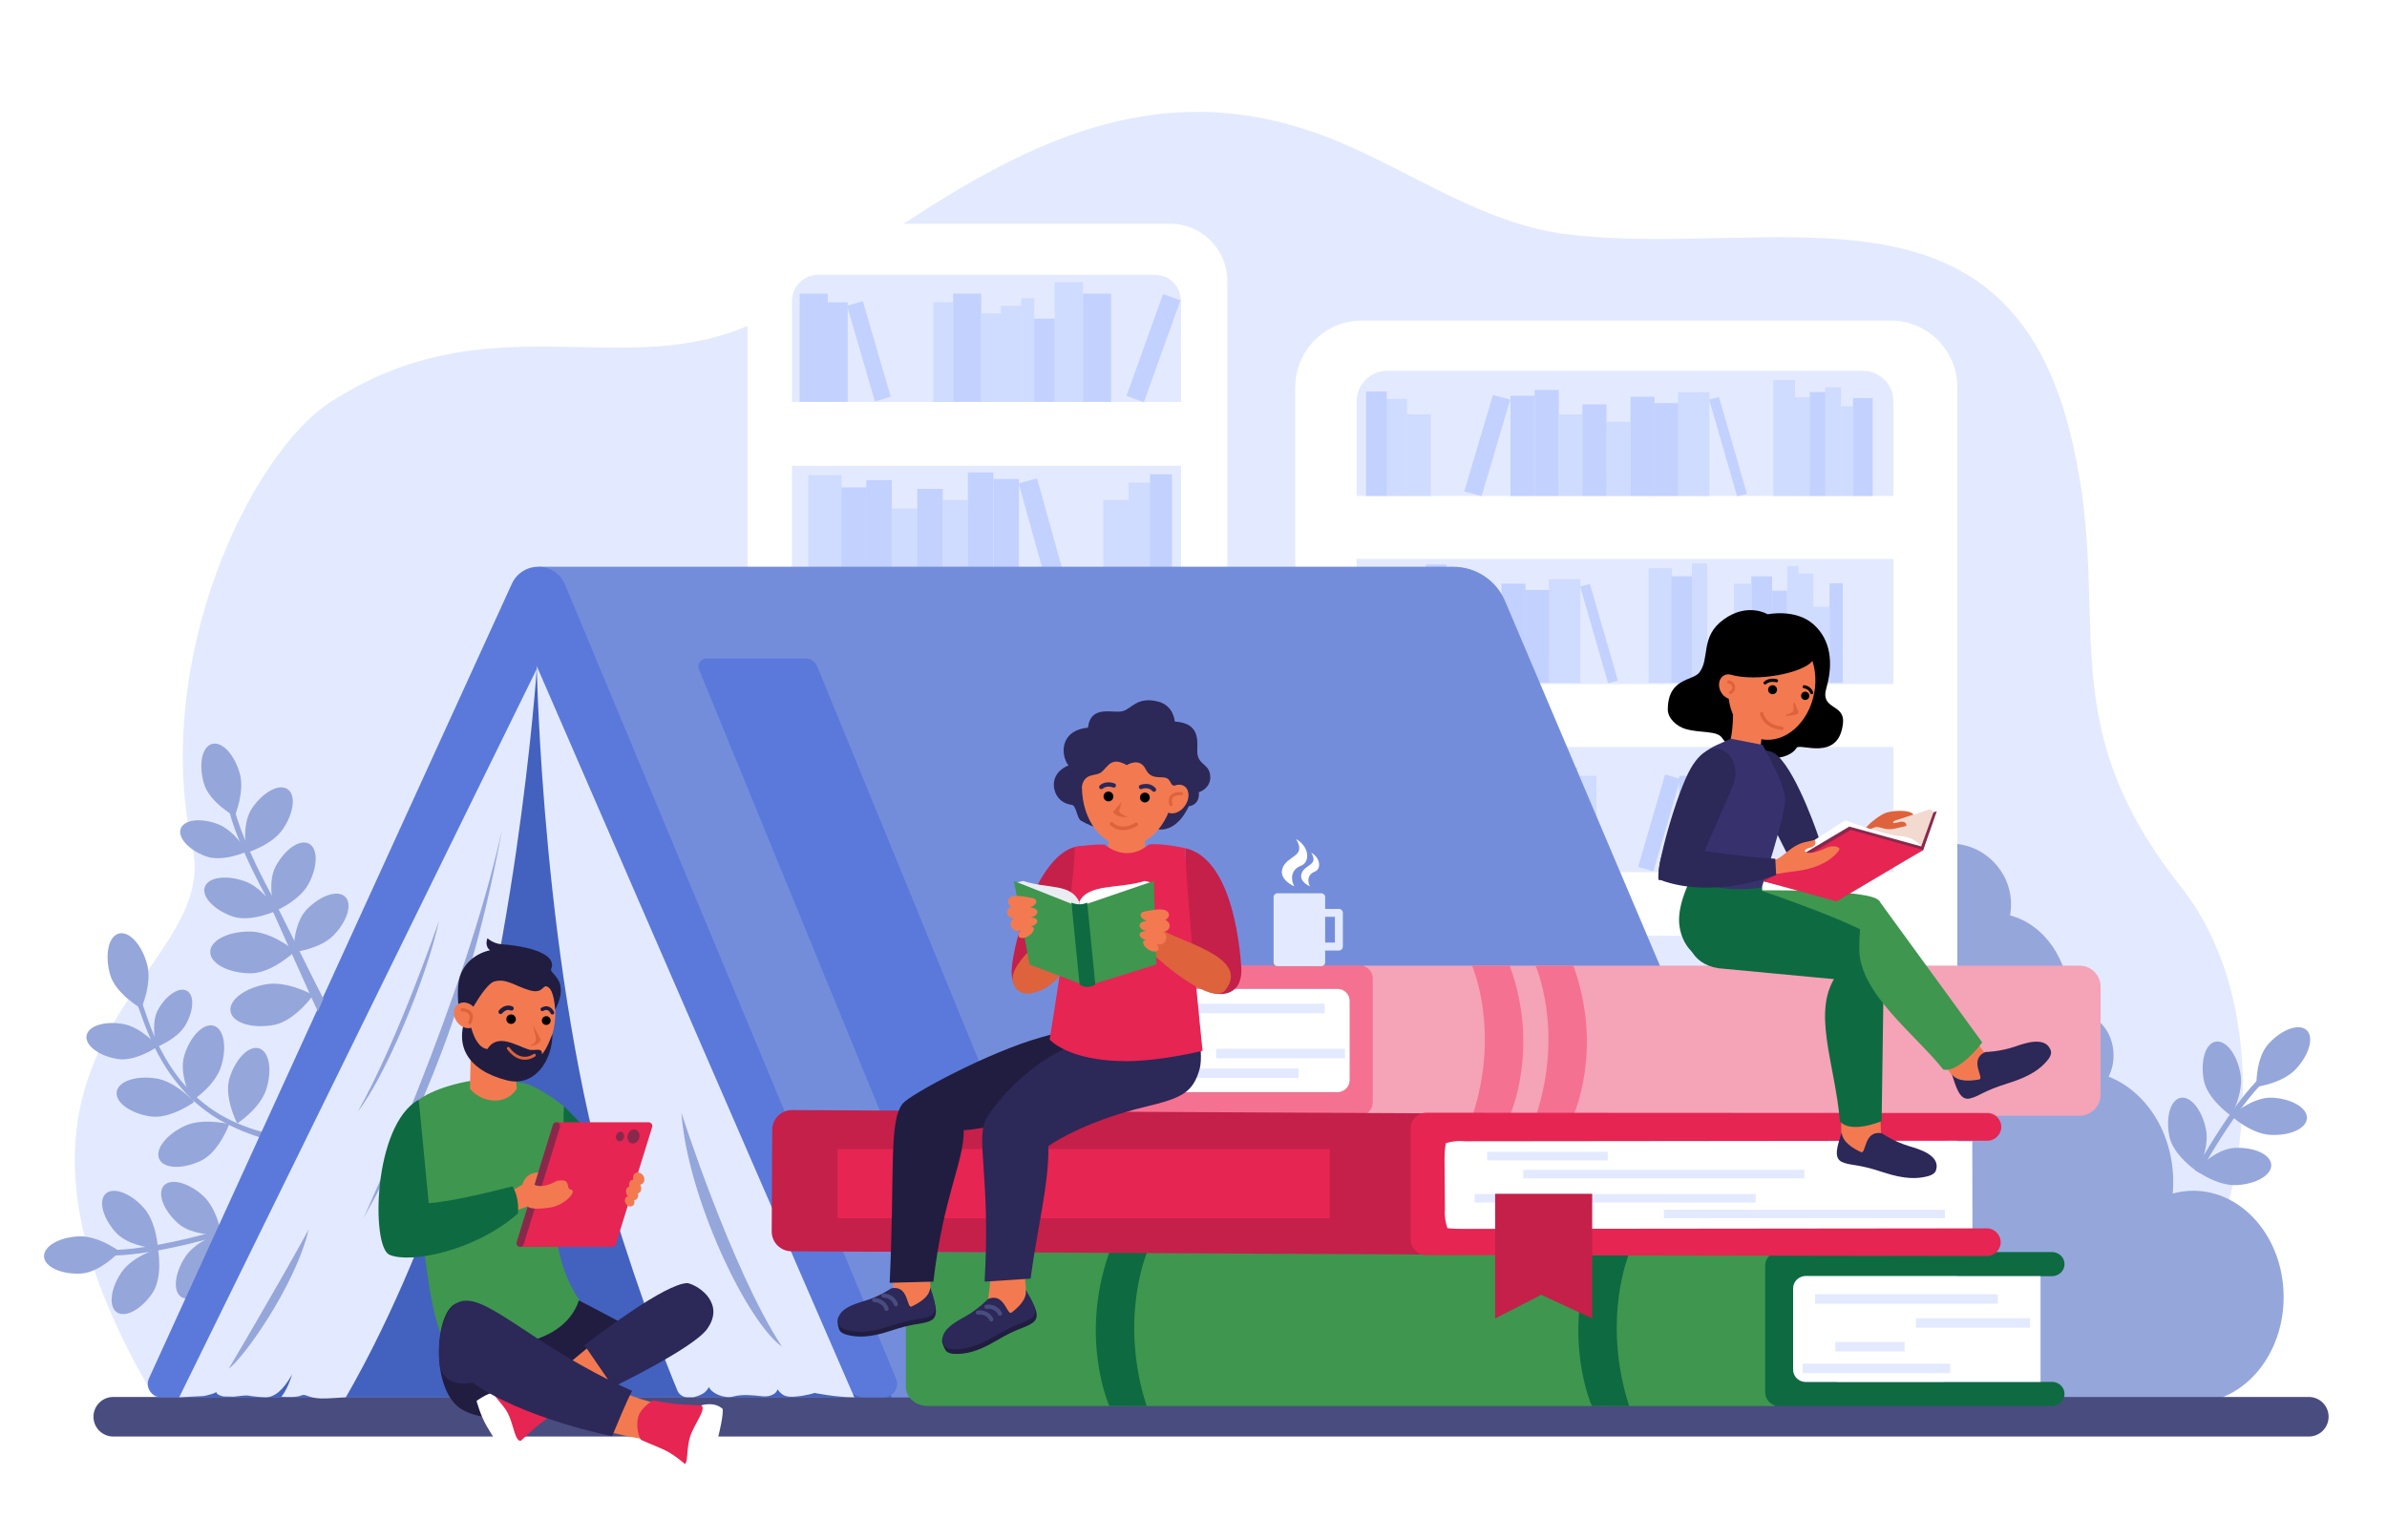 <?xml version="1.0" encoding="utf-8"?>
<!-- Generator: Adobe Illustrator 27.5.0, SVG Export Plug-In . SVG Version: 6.00 Build 0)  -->
<svg version="1.1" id="Слой_1" xmlns="http://www.w3.org/2000/svg" xmlns:xlink="http://www.w3.org/1999/xlink" x="0px" y="0px"
	 viewBox="0 0 3100 2000" style="enable-background:new 0 0 3100 2000;" xml:space="preserve">
<rect x="0.001" style="fill:#FFFFFF;" width="3100" height="2000"/>
<g>
	<path style="fill:#E3EAFF;" d="M203.844,1820.49c-280.118-467.59,84.102-548.246,46.16-719.623
		c-53.398-241.185,73.899-510.714,179.541-578.928c227.02-146.587,413.204,0,598.963-130.897
		c240.649-169.577,444.679-322.086,717.348-203.873c95.397,41.36,185.047,104.114,288.012,116.955
		c259.418,32.353,564.18-88.738,652.849,251.114c62.736,240.456-31.134,372.832,145.231,595.937
		c162.18,205.162,53.295,585.186-90.51,657.619C2741.446,1808.791,203.844,1820.49,203.844,1820.49z"/>
	<g>
		<path style="fill:#95A6DB;" d="M102.486,1605.764c25.586-1.1,52.927,19.604,52.927,19.604s-25.266,27.624-50.853,28.722
			c-25.586,1.1-46.792-8.828-47.365-22.174C56.622,1618.572,76.899,1606.862,102.486,1605.764z"/>
		<path style="fill:#95A6DB;" d="M157.796,1652.442c14.392-21.183,47.323-30.76,47.323-30.76s7.08,36.761-7.313,57.943
			c-14.393,21.184-35.017,32.271-46.065,24.765C140.694,1696.884,143.404,1673.626,157.796,1652.442z"/>
		<path style="fill:#95A6DB;" d="M279.305,1603.84c4.103-1.727,7.022-2.697,7.772-2.941c0.09-0.033,0.16-0.057,0.186-0.057
			l0.01-0.006c0,0,0.005,0.012,0.001,0.027l0.034,0.117c0.077,0.404,0.306,1.594,0.59,3.401c1.52,9.702,4.505,37.104-6.844,54.527
			c-13.994,21.447-34.411,32.924-45.589,25.625c-11.189-7.293-8.919-30.604,5.064-52.045c6.263-9.6,16.287-16.954,25.453-22.133
			C270.91,1607.551,275.594,1605.387,279.305,1603.84z"/>
		<path style="fill:#95A6DB;" d="M186.446,1568.42c17.171,19,18.673,53.263,18.673,53.263s-37.391-1.831-54.561-20.831
			c-17.17-19.002-23.057-41.664-13.146-50.621C147.322,1541.275,169.276,1549.419,186.446,1568.42z"/>
		<path style="fill:#95A6DB;" d="M263.481,1552.826c19.058,17.107,24.124,51.025,24.124,51.025s-37.378,2.077-56.436-15.029
			c-19.058-17.107-27.274-39.034-18.352-48.974C221.741,1529.908,244.423,1535.718,263.481,1552.826z"/>
		<g>
			<path style="fill:#95A6DB;" d="M144.349,1623.3c0.38,0.03,36.542,2.089,122.294-20.534c6.282-1.662,12.832-3.453,19.649-5.383
				l0.12,0.41l0.862,3.043l-0.01,0.006l0.011,0.021l0.034,0.117c0.077,0.404,0.306,1.594,0.59,3.401
				c-7.652,2.164-14.949,4.154-21.916,5.974c-85.25,22.32-120.546,20.215-122.126,20.108L144.349,1623.3z"/>
		</g>
	</g>
	<g>
		<path style="fill:#95A6DB;" d="M190.965,1252.045c6.98,25.481-7.565,57.733-7.565,57.733s-33.584-19.069-40.564-44.55
			c-6.979-25.482-1.864-49.09,11.426-52.73C167.553,1208.857,183.985,1226.563,190.965,1252.045z"/>
		<path style="fill:#95A6DB;" d="M159.91,1329.933c24.029,4.214,45.229,29.069,45.229,29.069s-29.158,20.528-53.186,16.315
			c-24.029-4.214-41.727-17.788-39.529-30.321C114.62,1332.463,135.881,1325.721,159.91,1329.933z"/>
		<path style="fill:#95A6DB;" d="M246.054,1424.99c3.361,3.127,5.512,5.461,6.059,6.064c0.07,0.069,0.121,0.125,0.133,0.15
			l0.009,0.007c0,0-0.008,0.011-0.025,0.013l-0.095,0.081c-0.349,0.243-1.369,0.963-2.949,1.996
			c-8.482,5.54-32.993,19.958-54.189,16.664c-26.103-4.075-45.548-18.419-43.419-32.026c2.12-13.615,25.007-21.354,51.101-17.285
			c11.682,1.822,22.848,8.137,31.603,14.563C239.007,1418.665,243.026,1422.154,246.054,1424.99z"/>
		<path style="fill:#95A6DB;" d="M289.06,1458.332c4.537,0.705,7.627,1.432,8.417,1.623c0.098,0.02,0.17,0.037,0.194,0.051
			l0.012,0.002c0,0-0.002,0.012-0.014,0.023l-0.034,0.121c-0.152,0.397-0.593,1.564-1.323,3.307
			c-3.915,9.344-16.123,35.026-35.52,44.186c-23.897,11.265-48.041,10.295-53.908-2.166c-5.88-12.461,8.729-31.705,32.614-42.97
			c10.695-5.042,23.48-6.076,34.333-5.665C279.679,1457.049,284.964,1457.684,289.06,1458.332z"/>
		<path style="fill:#95A6DB;" d="M241.042,1331.004c-10.766,18.76-37.885,28.93-37.885,28.93s-8.313-30.504,2.453-49.264
			c10.766-18.76,27.425-29.414,37.209-23.799C252.602,1292.485,251.808,1312.244,241.042,1331.004z"/>
		<path style="fill:#95A6DB;" d="M287.042,1385.439c-8.017,25.175-37.775,44.311-37.775,44.311s-17.79-34.277-9.772-59.453
			c8.017-25.174,25.161-42.191,38.291-38.01C290.915,1336.468,295.06,1360.266,287.042,1385.439z"/>
		<path style="fill:#95A6DB;" d="M345.81,1414.778c-8.017,25.175-37.776,44.31-37.776,44.31s-17.79-34.277-9.772-59.453
			c8.017-25.174,25.161-42.191,38.291-38.011C349.682,1365.807,353.827,1389.604,345.81,1414.778z"/>
		<path style="fill:#95A6DB;" d="M184.622,1303.016c1.175,2.879,2.069,5.619,3.023,8.386l2.811,8.223
			c1.895,5.453,3.87,10.86,5.979,16.212c4.198,10.708,8.962,21.185,14.443,31.268c10.84,20.209,24.49,38.957,41.03,54.747
			c16.552,15.788,35.852,28.483,56.995,37.294c10.534,4.519,21.375,8.302,32.418,11.092c5.52,1.387,11.073,2.625,16.667,3.393
			c2.792,0.405,5.587,0.711,8.368,0.941c1.384,0.082,2.779,0.209,4.144,0.221c0.686,0.016,1.371,0.033,2.036,0.021
			c0.33-0.005,0.681,0.003,0.99-0.014c0.304-0.011,0.677-0.019,0.868-0.038c2.674-0.269,5.062,1.678,5.332,4.354
			c0.271,2.674-1.679,5.063-4.353,5.332c-0.168,0.017-0.334,0.025-0.499,0.025h-0.181c-0.535-0.003-0.887-0.029-1.308-0.045
			c-0.416-0.016-0.789-0.053-1.184-0.079c-0.786-0.05-1.548-0.129-2.309-0.208c-1.532-0.146-3.021-0.348-4.523-0.543
			c-2.982-0.434-5.933-0.945-8.852-1.557c-2.922-0.603-5.812-1.283-8.697-1.976l-4.293-1.149c-1.434-0.37-2.853-0.787-4.263-1.226
			c-11.315-3.428-22.325-7.625-33.036-12.432c-10.7-4.771-21.226-10.316-31.019-16.879c-9.82-6.535-19.023-13.984-27.493-22.17
			c-8.488-8.176-16.128-17.176-23.16-26.588c-3.543-4.691-6.797-9.586-9.988-14.514c-3.089-4.992-6.123-10.019-8.877-15.199
			c-1.43-2.562-2.722-5.193-4.076-7.794c-1.275-2.638-2.601-5.253-3.805-7.925c-2.49-5.303-4.815-10.68-7.005-16.104
			c-2.196-5.423-4.253-10.899-6.217-16.386l-2.922-8.209c-0.979-2.701-1.942-5.463-3.005-7.94l-0.013-0.029
			c-0.705-1.644,0.055-3.548,1.699-4.253c1.644-0.705,3.548,0.055,4.254,1.698C184.605,1302.976,184.617,1303.004,184.622,1303.016z
			"/>
	</g>
	<path style="fill:#95A6DB;" d="M2531.672,1095.57c-4.984,0.051-9.844,0.557-14.564,1.492l7.549,718.131
		c0,0,287.253,7.002,325.617,6.598c64.574-0.678,116.283-62.857,115.484-138.876c-0.799-76.007-53.803-137.085-118.379-136.406
		c-8.818,0.093-17.391,1.335-25.621,3.604c0.474-5.468,0.703-11.021,0.645-16.648c-0.663-63.068-35.746-116.28-83.951-135.13
		c4.178-8.286,6.536-18.006,6.428-28.364c-0.316-30.1-21.301-54.275-46.869-54.007c-3.934,0.042-7.738,0.669-11.371,1.792
		c0.65-5.623,0.966-11.366,0.904-17.216c-0.575-54.749-33.461-100.249-77.045-111.603c0.869-4.839,1.314-9.83,1.262-14.937
		C2611.299,1130.23,2575.443,1095.109,2531.672,1095.57z"/>
	<path style="fill:#494C7F;" d="M2998.473,1865.721H147.083c-14.188,0-25.69-11.502-25.69-25.691l0,0
		c0-14.188,11.502-25.689,25.69-25.689h2851.389c14.188,0,25.689,11.502,25.689,25.689l0,0
		C3024.162,1854.219,3012.66,1865.721,2998.473,1865.721z"/>
	<g>
		<path style="fill:#FFFFFF;" d="M1593.902,1628.271H970.785V364.811c0-41.006,33.243-74.25,74.249-74.25h474.619
			c41.007,0,74.249,33.243,74.249,74.25V1628.271z"/>
		<path style="fill:#E3EAFF;" d="M1533.809,521.931h-505.301v-130.89c0-18.878,15.303-34.181,34.18-34.181h436.941
			c18.877,0,34.18,15.303,34.18,34.181V521.931z"/>
		<rect x="1028.508" y="604.863" style="fill:#E3EAFF;" width="505.301" height="165.07"/>
		<rect x="1028.508" y="852.865" style="fill:#E3EAFF;" width="505.301" height="165.071"/>
		<rect x="1028.508" y="1100.867" style="fill:#E3EAFF;" width="505.301" height="165.07"/>
		<g>
			<rect x="1038.51" y="381.377" style="fill:#C2D1FF;" width="36.528" height="140.562"/>
			<rect x="1074.432" y="392.603" style="fill:#C2D1FF;" width="26.425" height="129.336"/>
			
				<rect x="1237.767" y="381.377" transform="matrix(-1 -1.224647e-16 1.224647e-16 -1 2512.061 903.316)" style="fill:#C2D1FF;" width="36.528" height="140.562"/>
			
				<rect x="1406.37" y="381.377" transform="matrix(-1 -1.224647e-16 1.224647e-16 -1 2849.269 903.316)" style="fill:#C2D1FF;" width="36.528" height="140.562"/>
			
				<rect x="1486.027" y="381.459" transform="matrix(-0.941 -0.338 0.338 -0.941 2754.948 1383.586)" style="fill:#C2D1FF;" width="24.011" height="140.562"/>
			
				<rect x="1343.003" y="413.898" transform="matrix(-1 -1.224647e-16 1.224647e-16 -1 2712.839 935.837)" style="fill:#C2D1FF;" width="26.833" height="108.041"/>
			
				<rect x="1326.229" y="387.466" transform="matrix(-1 -1.224647e-16 1.224647e-16 -1 2669.376 909.405)" style="fill:#CFDBFF;" width="16.917" height="134.473"/>
			
				<rect x="1211.947" y="392.603" transform="matrix(-1 -1.224647e-16 1.224647e-16 -1 2450.32 914.541)" style="fill:#CFDBFF;" width="26.425" height="129.336"/>
			
				<rect x="1274.25" y="407.06" transform="matrix(-1 -1.224647e-16 1.224647e-16 -1 2574.926 928.999)" style="fill:#CFDBFF;" width="26.425" height="114.879"/>
			
				<rect x="1299.993" y="397.218" transform="matrix(-1 -1.224647e-16 1.224647e-16 -1 2626.412 919.157)" style="fill:#CFDBFF;" width="26.425" height="124.721"/>
			
				<rect x="1369.795" y="366.422" transform="matrix(-1 -1.224647e-16 1.224647e-16 -1 2776.329 888.361)" style="fill:#CFDBFF;" width="36.738" height="155.517"/>
			
				<rect x="1117.673" y="392.193" transform="matrix(0.96 -0.28 0.28 0.96 -82.724 333.598)" style="fill:#C2D1FF;" width="21.374" height="129.337"/>
		</g>
		<g>
			<rect x="1049.736" y="617.093" style="fill:#CFDBFF;" width="43.184" height="152.103"/>
			<rect x="1092.646" y="632.942" style="fill:#C2D1FF;" width="33.141" height="136.253"/>
			<rect x="1125.12" y="623.664" style="fill:#C2D1FF;" width="33.141" height="145.531"/>
			<rect x="1157.979" y="660.39" style="fill:#CFDBFF;" width="33.142" height="108.806"/>
			<rect x="1191.225" y="634.875" style="fill:#C2D1FF;" width="33.141" height="134.32"/>
			<rect x="1256.944" y="613.613" style="fill:#C2D1FF;" width="33.141" height="155.583"/>
			<rect x="1290.19" y="622.119" style="fill:#C2D1FF;" width="33.141" height="147.077"/>
			
				<rect x="1342.847" y="621.699" transform="matrix(0.963 -0.268 0.268 0.963 -136.839 389.085)" style="fill:#C2D1FF;" width="24.788" height="147.077"/>
			<rect x="1224.085" y="649.565" style="fill:#CFDBFF;" width="33.141" height="119.63"/>
			<rect x="1432.84" y="649.565" style="fill:#CFDBFF;" width="33.141" height="119.63"/>
			<rect x="1465.7" y="626.757" style="fill:#CFDBFF;" width="28.501" height="142.439"/>
			<rect x="1493.534" y="615.933" style="fill:#C2D1FF;" width="28.501" height="153.263"/>
		</g>
		<rect x="1055.375" y="889.824" style="fill:#C2D1FF;" width="27.865" height="127.713"/>
		<rect x="1121.591" y="864.879" style="fill:#C2D1FF;" width="27.864" height="152.658"/>
		<rect x="1148.461" y="875.435" style="fill:#C2D1FF;" width="20.802" height="142.102"/>
		<rect x="1169.093" y="896.547" style="fill:#C2D1FF;" width="20.802" height="120.99"/>
		<rect x="1188.766" y="884.552" style="fill:#C2D1FF;" width="20.801" height="132.985"/>
		<rect x="1082.726" y="878.314" style="fill:#CFDBFF;" width="19.842" height="139.223"/>
		<rect x="1028.868" y="1137.619" style="fill:#C2D1FF;" width="27.865" height="127.711"/>
		<rect x="1056.218" y="1126.109" style="fill:#CFDBFF;" width="19.842" height="139.221"/>
		<rect x="1101.918" y="899.906" style="fill:#CFDBFF;" width="19.842" height="117.631"/>
		<rect x="1209.398" y="899.906" style="fill:#CFDBFF;" width="19.842" height="117.631"/>
		<rect x="1369.766" y="869.411" style="fill:#C2D1FF;" width="20.802" height="148.126"/>
		<rect x="1415.604" y="861.184" style="fill:#C2D1FF;" width="35.815" height="156.353"/>
		<rect x="1390.398" y="886.514" style="fill:#CFDBFF;" width="25.761" height="131.023"/>
		
			<rect x="1247.078" y="900.664" transform="matrix(0.95 -0.313 0.313 0.95 -237.089 440.123)" style="fill:#CFDBFF;" width="14.008" height="117.631"/>
		
			<rect x="1341.964" y="926.457" transform="matrix(-0.95 -0.313 0.313 -0.95 2326.463 2317.068)" style="fill:#C2D1FF;" width="14.008" height="91.175"/>
		
			<rect x="1296.803" y="1124.371" transform="matrix(-1 -1.224647e-16 1.224647e-16 -1 2630.134 2389.305)" style="fill:#C2D1FF;" width="36.528" height="140.563"/>
		
			<rect x="1270.983" y="1135.598" transform="matrix(-1 -1.224647e-16 1.224647e-16 -1 2568.392 2400.531)" style="fill:#CFDBFF;" width="26.425" height="129.336"/>
		
			<rect x="1333.286" y="1150.055" transform="matrix(-1 -1.224647e-16 1.224647e-16 -1 2692.998 2414.988)" style="fill:#CFDBFF;" width="26.425" height="114.879"/>
		
			<rect x="1359.029" y="1140.213" transform="matrix(-1 -1.224647e-16 1.224647e-16 -1 2744.484 2405.146)" style="fill:#CFDBFF;" width="26.425" height="124.721"/>
	</g>
	<g>
		<path style="fill:#FFFFFF;" d="M2541.98,1733.809h-859.805V502.857c0-47.804,38.754-86.558,86.559-86.558h686.689
			c47.804,0,86.557,38.753,86.557,86.558V1733.809z"/>
		<path style="fill:#E3EAFF;" d="M2459.061,644.175h-697.236V521.443c0-22.006,17.84-39.846,39.846-39.846h617.545
			c22.006,0,39.846,17.839,39.846,39.846V644.175z"/>
		<rect x="1761.824" y="725.854" style="fill:#E3EAFF;" width="697.236" height="162.578"/>
		<rect x="1761.824" y="970.112" style="fill:#E3EAFF;" width="697.236" height="162.578"/>
		<rect x="1761.824" y="1215.402" style="fill:#E3EAFF;" width="688.365" height="160.509"/>
		<g>
			
				<rect x="2205.51" y="996.736" transform="matrix(-1 -1.224647e-16 1.224647e-16 -1 4446.314 2129.281)" style="fill:#C2D1FF;" width="35.294" height="135.809"/>
			
				<rect x="2180.564" y="1007.582" transform="matrix(-1 -1.224647e-16 1.224647e-16 -1 4386.66 2140.127)" style="fill:#C2D1FF;" width="25.531" height="124.963"/>
			<rect x="2012.992" y="996.736" style="fill:#C2D1FF;" width="35.293" height="135.809"/>
			<rect x="1850.09" y="996.736" style="fill:#C2D1FF;" width="35.293" height="135.809"/>
			
				<rect x="1785.22" y="996.815" transform="matrix(0.941 -0.338 0.338 0.941 -254.238 670.573)" style="fill:#C2D1FF;" width="23.199" height="135.809"/>
			<rect x="1920.682" y="1028.158" style="fill:#C2D1FF;" width="25.926" height="104.387"/>
			<rect x="1946.468" y="1002.619" style="fill:#CFDBFF;" width="16.345" height="129.926"/>
			<rect x="2047.699" y="1007.582" style="fill:#CFDBFF;" width="25.531" height="124.963"/>
			<rect x="1987.503" y="1021.551" style="fill:#CFDBFF;" width="25.532" height="110.994"/>
			<rect x="1962.631" y="1012.041" style="fill:#CFDBFF;" width="25.531" height="120.504"/>
			<rect x="1885.225" y="982.287" style="fill:#CFDBFF;" width="35.496" height="150.258"/>
			
				<rect x="2143.666" y="1007.187" transform="matrix(-0.96 -0.28 0.28 -0.96 3923.18 2698.729)" style="fill:#C2D1FF;" width="20.651" height="124.963"/>
		</g>
		
			<rect x="2179.192" y="509.493" transform="matrix(-1 -1.224647e-16 1.224647e-16 -1 4399.16 1153.593)" style="fill:#CFDBFF;" width="40.775" height="134.607"/>
		
			<rect x="2302.965" y="493.588" transform="matrix(-1 -1.224647e-16 1.224647e-16 -1 4634.199 1137.688)" style="fill:#CFDBFF;" width="28.27" height="150.512"/>
		
			<rect x="2330.541" y="516.034" transform="matrix(-1 -1.224647e-16 1.224647e-16 -1 4681.656 1160.134)" style="fill:#CFDBFF;" width="20.574" height="128.066"/>
		
			<rect x="2350.421" y="509.233" transform="matrix(-1 -1.224647e-16 1.224647e-16 -1 4721.417 1153.333)" style="fill:#C2D1FF;" width="20.575" height="134.867"/>
		
			<rect x="2406.516" y="516.931" transform="matrix(-1 -1.224647e-16 1.224647e-16 -1 4838.625 1161.031)" style="fill:#C2D1FF;" width="25.594" height="127.169"/>
		
			<rect x="2391.109" y="527.594" transform="matrix(-1 -1.224647e-16 1.224647e-16 -1 4798.185 1171.694)" style="fill:#CFDBFF;" width="15.966" height="116.506"/>
		
			<rect x="2370.27" y="502.949" transform="matrix(-1 -1.224647e-16 1.224647e-16 -1 4761.113 1147.049)" style="fill:#CFDBFF;" width="20.574" height="141.151"/>
		
			<rect x="2148.158" y="523.52" transform="matrix(-1 -1.224647e-16 1.224647e-16 -1 4327.608 1167.62)" style="fill:#C2D1FF;" width="31.292" height="120.58"/>
		
			<rect x="2117.496" y="515.309" transform="matrix(-1 -1.224647e-16 1.224647e-16 -1 4266.285 1159.409)" style="fill:#C2D1FF;" width="31.293" height="128.792"/>
		
			<rect x="2086.469" y="547.81" transform="matrix(-1 -1.224647e-16 1.224647e-16 -1 4204.23 1191.911)" style="fill:#CFDBFF;" width="31.293" height="96.29"/>
		
			<rect x="2055.078" y="525.23" transform="matrix(-1 -1.224647e-16 1.224647e-16 -1 4141.447 1169.33)" style="fill:#C2D1FF;" width="31.291" height="118.87"/>
		
			<rect x="1993.023" y="506.414" transform="matrix(-1 -1.224647e-16 1.224647e-16 -1 4017.34 1150.515)" style="fill:#C2D1FF;" width="31.293" height="137.686"/>
		
			<rect x="1961.632" y="513.941" transform="matrix(-1 -1.224647e-16 1.224647e-16 -1 3954.556 1158.041)" style="fill:#C2D1FF;" width="31.292" height="130.159"/>
		<polygon style="fill:#C2D1FF;" points="1901.599,638.401 1924.146,644.287 1961.404,518.898 1938.857,513.013 		"/>
		<polygon style="fill:#C2D1FF;" points="2268.764,641.389 2255.998,644.55 2219.686,518.898 2232.451,515.738 		"/>
		
			<rect x="2011.604" y="752.184" transform="matrix(-1 -1.224647e-16 1.224647e-16 -1 4063.982 1638.976)" style="fill:#CFDBFF;" width="40.775" height="134.608"/>
		
			<rect x="2140.946" y="738.009" transform="matrix(-1 -1.224647e-16 1.224647e-16 -1 4312.284 1624.801)" style="fill:#CFDBFF;" width="30.392" height="148.783"/>
		
			<rect x="2170.848" y="748.439" transform="matrix(-1 -1.224647e-16 1.224647e-16 -1 4368.61 1635.231)" style="fill:#C2D1FF;" width="26.915" height="138.353"/>
		
			<rect x="2274.461" y="748.439" transform="matrix(-1 -1.224647e-16 1.224647e-16 -1 4575.837 1635.231)" style="fill:#C2D1FF;" width="26.915" height="138.353"/>
		
			<rect x="2301.582" y="767.215" transform="matrix(-1 -1.224647e-16 1.224647e-16 -1 4622.429 1654.007)" style="fill:#C2D1FF;" width="19.265" height="119.577"/>
		
			<rect x="2375.988" y="757.479" transform="matrix(-1 -1.224647e-16 1.224647e-16 -1 4769.156 1644.271)" style="fill:#C2D1FF;" width="17.18" height="129.313"/>
		
			<rect x="2321.053" y="735.227" transform="matrix(-1 -1.224647e-16 1.224647e-16 -1 4656.502 1622.019)" style="fill:#CFDBFF;" width="14.396" height="151.565"/>
		
			<rect x="2334.961" y="744.962" transform="matrix(-1 -1.224647e-16 1.224647e-16 -1 4689.882 1631.754)" style="fill:#CFDBFF;" width="19.96" height="141.83"/>
		
			<rect x="2354.432" y="788.076" transform="matrix(-1 -1.224647e-16 1.224647e-16 -1 4730.91 1674.868)" style="fill:#CFDBFF;" width="22.047" height="98.716"/>
		
			<rect x="2197.273" y="731.75" transform="matrix(-1 -1.224647e-16 1.224647e-16 -1 4414.507 1618.542)" style="fill:#CFDBFF;" width="19.96" height="155.042"/>
		
			<rect x="2252.003" y="758.174" transform="matrix(-1 -1.224647e-16 1.224647e-16 -1 4526.954 1644.966)" style="fill:#CFDBFF;" width="22.948" height="128.618"/>
		
			<rect x="1980.568" y="766.211" transform="matrix(-1 -1.224647e-16 1.224647e-16 -1 3992.43 1653.003)" style="fill:#C2D1FF;" width="31.293" height="120.581"/>
		
			<rect x="1949.906" y="758" transform="matrix(-1 -1.224647e-16 1.224647e-16 -1 3931.106 1644.792)" style="fill:#C2D1FF;" width="31.293" height="128.792"/>
		<polygon style="fill:#C2D1FF;" points="2101.175,884.08 2088.408,887.242 2052.096,761.59 2064.861,758.429 		"/>
		<polygon style="fill:#CFDBFF;" points="1949.834,882.267 1931.129,887.081 1894.242,761.59 1912.947,756.775 		"/>
		
			<rect x="2024.051" y="538.23" transform="matrix(-1 -1.224647e-16 1.224647e-16 -1 4079.394 1182.33)" style="fill:#CFDBFF;" width="31.292" height="105.87"/>
		
			<rect x="2252.003" y="1255.155" transform="matrix(-1 -1.224647e-16 1.224647e-16 -1 4535.298 2630.89)" style="fill:#C2D1FF;" width="31.292" height="120.58"/>
		
			<rect x="2221.342" y="1246.944" transform="matrix(-1 -1.224647e-16 1.224647e-16 -1 4473.976 2622.68)" style="fill:#C2D1FF;" width="31.292" height="128.791"/>
		
			<rect x="2190.314" y="1279.445" transform="matrix(-1 -1.224647e-16 1.224647e-16 -1 4411.922 2655.181)" style="fill:#CFDBFF;" width="31.293" height="96.29"/>
		
			<rect x="2158.922" y="1256.865" transform="matrix(-1 -1.224647e-16 1.224647e-16 -1 4349.137 2632.601)" style="fill:#C2D1FF;" width="31.293" height="118.87"/>
		
			<rect x="2096.869" y="1238.049" transform="matrix(-1 -1.224647e-16 1.224647e-16 -1 4225.03 2613.784)" style="fill:#C2D1FF;" width="31.292" height="137.686"/>
		
			<rect x="2127.896" y="1269.866" transform="matrix(-1 -1.224647e-16 1.224647e-16 -1 4287.083 2645.602)" style="fill:#CFDBFF;" width="31.292" height="105.869"/>
		
			<rect x="1826.939" y="538.23" transform="matrix(-1 -1.224647e-16 1.224647e-16 -1 3685.17 1182.33)" style="fill:#CFDBFF;" width="31.291" height="105.87"/>
		
			<rect x="1800.291" y="518.045" transform="matrix(-1 -1.224647e-16 1.224647e-16 -1 3627.496 1162.145)" style="fill:#CFDBFF;" width="26.914" height="126.055"/>
		
			<rect x="1774.011" y="508.466" transform="matrix(-1 -1.224647e-16 1.224647e-16 -1 3574.934 1152.566)" style="fill:#C2D1FF;" width="26.912" height="135.634"/>
		<rect x="1762.447" y="772.083" style="fill:#CFDBFF;" width="20.166" height="114.74"/>
		<rect x="1781.918" y="751.916" style="fill:#C2D1FF;" width="22.253" height="134.906"/>
		<rect x="1802.78" y="759.565" style="fill:#C2D1FF;" width="26.425" height="127.257"/>
		<rect x="1852.152" y="733.141" style="fill:#C2D1FF;" width="26.426" height="153.682"/>
		<rect x="1877.883" y="746.354" style="fill:#C2D1FF;" width="18.775" height="140.469"/>
		<rect x="1829.205" y="775.559" style="fill:#CFDBFF;" width="22.947" height="111.263"/>
	</g>
	<g>
		<polygon style="fill:#4361BF;" points="232.757,1814.714 1193.247,1814.714 713.002,830.953 		"/>
		<path style="fill:#748DDB;" d="M2393.828,1814.714H1157.956L699.83,736.093h1187.611c29.261,0,55.689,17.488,67.128,44.421
			L2393.828,1814.714z"/>
		<path style="fill:#5A79DB;" d="M1096.67,1797.508L697.073,868.747l-438.586,929.658c-4.698,9.957-14.72,16.309-25.73,16.309
			h-23.438c-12.657,0-21.072-13.093-15.814-24.606L664.785,758.104c6.244-13.672,20.019-22.321,35.045-22.011
			c15.026,0.312,28.43,9.529,34.1,23.448l429.872,1031.098c4.774,11.453-3.639,24.075-16.046,24.075h-24.952
			C1111.438,1814.714,1101.162,1807.949,1096.67,1797.508z"/>
		<path style="fill:#E3EAFF;" d="M697.078,868.747c0,0-27.59,402.899-132.301,693.931
			c-53.496,148.676-115.662,252.036-115.662,252.036s-24.526,1.907-32.705,1.577c-16.961-0.682-19.503-6.748-25.435-3.787
			c-5.712,2.856-25.619,1.506-25.619,1.506s7.288-7.365,14.163-29.253c-11.959,21.386-23.153,29.957-34.593,29.957
			c-8.126,0-20.88-1.761-22.68-2.21c-1.977-0.492-11.948,0.627-18.665,1.465l-13.424-0.272c-4.384-0.983-9.145-2.751-9.145-5.775
			c-2.658,1.967-9.783,3.923-16.667,5.241l-31.592,1.552L697.078,868.747z"/>
		<path style="fill:#E3EAFF;" d="M1109.466,1814.715c-25.131,0-51.571-5.63-51.571-5.63s-8.945,3.274-23.729,4.645
			c-14.794,1.381-18.582-1.716-24.42-9.28c-1.035,5.157-8.601,10.265-20.297,8.944c-11.698-1.328-25.456-2.75-37.153,0.336
			c-11.688,3.097-28.543-4.123-31.566-12.389c-4.06,7.953-10.913,11.133-20.423,13.373h-7.512c-5.713,0-10.864-3.434-13.054-8.711
			c-11.293-27.213-47.081-116.352-85.098-241.234c-90.085-295.886-97.565-699.664-97.565-699.664L1109.466,1814.715z"/>
		<path style="fill:#5A79DB;" d="M1380.989,1645.447h-155.177L907.75,869.386c-2.77-6.758,2.201-14.167,9.505-14.167h128.877
			c6.647,0,12.635,4.018,15.156,10.169L1380.989,1645.447z"/>
		<path style="fill:#95A6DB;" d="M471.913,1582.223c0,0,131.839-285.088,180.046-504.818
			C612.179,1297.135,546.021,1451.039,471.913,1582.223z"/>
		<path style="fill:#95A6DB;" d="M570.062,1196.123c0,0-53.002,154.475-105.147,247.172
			C499.287,1400.037,554.319,1270.297,570.062,1196.123z"/>
		<path style="fill:#95A6DB;" d="M884.945,1445.188c0,0,65.325,204.119,130.582,303.838
			C969.464,1716.313,892.552,1554.078,884.945,1445.188z"/>
		<path style="fill:#95A6DB;" d="M297.237,1777.288c0,0,61.896-104.229,103.641-180.485
			C383.604,1670.25,314.511,1766.291,297.237,1777.288z"/>
	</g>
	<g>
		<polygon style="fill:#0E6A41;" points="732.387,1436.691 783.839,1489.262 727.206,1463.805 		"/>
		<path style="fill:#201D40;" d="M664.002,1685.697c20.98-3.392,54.457,5.835,73.176-4.231
			c36.369,18.358,82.254,43.151,82.254,43.151c-22.73,24.521-95.108,66.639-95.108,66.639
			c-38.39-18.17-76.383-37.472-118.509-42.881c4.052-21.037,11.751-41.457,21.855-60.348
			C639.817,1688.43,652.002,1687.637,664.002,1685.697z"/>
		<path style="fill:#3F964F;" d="M690.992,1410.433c18.341,8.921,25.123,14.308,41.395,26.259
			c-1.893,29.813,3.421,66.01-5.388,94.557c-14.383,46.607-3.427,117.142,25.24,156.607
			c-21.994,68.543-128.217,65.288-174.493,57.774c-23.097-50.503-22.616-112.578-39.983-202.679l6.051-114.764
			c26.822-18.715,68.023-24.43,68.023-24.43S668.328,1399.409,690.992,1410.433z"/>
		<path style="fill:#F37A50;" d="M854.204,1756.151c-33.751,26.538-72.956,51.548-111.292,70.883
			c-16.726-13.692-18.637-18.47-23.119-39.616c28.945-26.104,58.688-49.006,88.62-73.973
			C826.167,1729.137,854.204,1756.151,854.204,1756.151z"/>
		<path style="fill:#F37A50;" d="M864.516,1825.479c-3.628,15.718-8.207,30.732-13.017,46.13
			c-36.448-5.124-73.295-13.583-107.397-27.435c2.603-22.166,4.601-44.372,7.204-66.537
			C785.408,1800.816,824.125,1817.178,864.516,1825.479z"/>
		<path style="fill:#201D40;" d="M592.105,1693.045l161.124,91.762l-20.326,45.188c-21.74,10.925-96.248,21.558-132.475,0.89
			C558.719,1807.088,563.968,1704.887,592.105,1693.045z"/>
		<g>
			<g>
				<g>
					<g>
						<path style="fill:#FFFFFF;" d="M669.146,1867.875l-28.123-54.891c0,0,17.024,0.27,26.546,18.856
							C673.977,1844.346,672.733,1859.896,669.146,1867.875z"/>
					</g>
				</g>
			</g>
			<path style="fill:#E62552;" d="M719.903,1810.07c4.528,8.797,1.621,24.807,0.311,25.603
				c-5.329,3.237-15.112,10.737-19.333,13.749c-3.713,2.649-24.366,21.694-24.366,21.694l-10.787,2.073l-19.268-35.358
				l-5.392-29.036c0,0,13.605-1.16,22.029-3.336c11.325-2.93,23.608-9.17,34.759-13.108
				C699.598,1791.736,713.776,1798.17,719.903,1810.07z"/>
			<g>
				<g>
					<g>
						<path style="fill:#FFFFFF;" d="M659.664,1835.672c7.215,14.066,9.271,37.354,16.853,35.444c0,0-7.11,14.388-20.896,14.874
							c-5.898-5.094-14.917-19.073-23.35-33.393c-8.433-14.32-13.354-33.111-13.354-33.111s13.519-9.996,22.154-10.691
							C639.526,1811.777,653.607,1823.861,659.664,1835.672z"/>
					</g>
				</g>
			</g>
		</g>
		<g>
			<path style="fill:#2C2858;" d="M592.105,1693.047c34.104-21.588,93.465,53.275,228.885,113.391
				c-8.892,16.541-18.257,40.992-26.093,58.89c0,0-114.642-22.668-181.095-69.498c-37.671,7.117-42.349-20.044-42.612-21.806
				C566.821,1738.703,576.84,1702.709,592.105,1693.047z"/>
		</g>
		<path style="fill:#2C2858;" d="M917.956,1726.552c-18.525,25.045-121.694,74.792-121.694,74.792l-37.246-54.291
			c17.096-12.808,105.499-80.6,134.03-80.592C909.261,1670.158,941.981,1694.072,917.956,1726.552z"/>
		<g>
			<g>
				<g>
					<g>
						<path style="fill:#FFFFFF;" d="M913.919,1833.55l-20.877,64.747c0,0-13.068-13.488-5.999-35.412
							C891.799,1848.133,904.898,1836.975,913.919,1833.55z"/>
					</g>
				</g>
			</g>
			<path style="fill:#E62552;" d="M829.244,1839.045c3.329-10.393,18.083-20.611,19.726-20.211
				c6.681,1.632,20.162,3.412,25.803,4.356c4.962,0.83,35.925,2.084,35.925,2.084l10.03,6.797l-12.549,42.605l-18.441,26.853
				c0,0-11.517-9.706-19.785-14.579c-11.117-6.549-25.565-11.262-37.334-16.889C830.782,1869.184,824.742,1853.105,829.244,1839.045
				z"/>
			<g>
				<g>
					<g>
						<path style="fill:#FFFFFF;" d="M896.197,1866.063c5.344-16.598,21.905-36.367,14.502-40.789c0,0,16.767-5.678,27.899,4.697
							c0.628,8.572-3.242,26.51-7.833,44.258c-4.591,17.746-15.41,36.24-15.41,36.24s-18.341-2.748-25.618-8.939
							C893.267,1900.406,891.708,1879.999,896.197,1866.063z"/>
					</g>
				</g>
			</g>
		</g>
		<path style="fill:#FFFFFF;" d="M635.864,1316.121c3.056,0.112,6.077,0.658,8.977,1.625c0.795,0.265,1.226,1.123,0.961,1.918
			c-0.212,0.638-0.805,1.041-1.44,1.041c-0.16,0-0.322-0.026-0.48-0.079c-2.628-0.874-5.364-1.37-8.131-1.472
			c-0.838-0.031-1.492-0.736-1.461-1.574C634.323,1316.743,635.04,1316.078,635.864,1316.121z"/>
		<g>
			<path id="v-2_3_" style="fill:#F37A50;" d="M640.205,1354.18h0.03l25.213,0.092l5.71,59.555c0,0-8.734,16.311-29.433,15.541
				c-20.699-0.769-31.387-15.366-31.387-15.366l1.353-62.503L640.205,1354.18z"/>
			<g>
				<path style="fill:#F37A50;" d="M602.442,1315.123c-1.848,41.727,23.222,76.73,55.994,78.182
					c32.773,1.451,60.838-31.199,62.687-72.926c1.848-41.728-23.222-76.73-55.994-78.182
					C632.355,1240.745,604.29,1273.396,602.442,1315.123z"/>
				<path d="M703.809,1326.514c0.573,3.098,3.549,5.146,6.647,4.572c3.098-0.572,5.146-3.549,4.572-6.646
					c-0.573-3.099-3.549-5.147-6.647-4.572C705.284,1320.439,703.236,1323.415,703.809,1326.514z"/>
				<path d="M657.688,1324.788c0.62,3.354,3.842,5.569,7.196,4.95c3.354-0.621,5.57-3.842,4.949-7.195
					c-0.62-3.355-3.841-5.57-7.195-4.951C659.285,1318.213,657.068,1321.434,657.688,1324.788z"/>
				<path style="fill:#DE623C;" d="M692.163,1331.236c4.521,8.721,10.283,19.38,10.283,19.38s-3.743,8.512-15.304,7.706
					c5.053-1.629,10.151-4.529,8.684-11.209C694.356,1340.436,692.163,1331.236,692.163,1331.236z"/>
				<g>
					<path style="fill:#201D40;" d="M648.977,1316.767c-0.199-0.09-0.391-0.205-0.571-0.344c-1.243-0.963-1.47-2.752-0.507-3.994
						c2.629-3.392,9.695-8.875,17.621-5.334c1.437,0.668,2.08,2.326,1.438,3.76c-0.641,1.437-2.324,2.08-3.76,1.44
						c-5.87-2.623-10.75,3.559-10.799,3.621C651.576,1316.979,650.15,1317.299,648.977,1316.767z"/>
				</g>
				<g>
					<path style="fill:#201D40;" d="M703.341,1313.057c-0.372-0.168-0.704-0.434-0.957-0.791c-0.757-1.069-0.503-2.55,0.566-3.307
						c0.168-0.118,4.162-2.892,8.813-1.744c3.177,0.783,5.773,3.115,7.716,6.928c0.595,1.168,0.13,2.597-1.037,3.191
						c-1.167,0.594-2.596,0.13-3.191-1.037c-1.289-2.531-2.845-4.037-4.625-4.476c-2.528-0.624-4.912,0.996-4.936,1.012
						C704.977,1313.338,704.083,1313.392,703.341,1313.057z"/>
				</g>
				<path style="fill:#201D40;" d="M595.074,1279.999c3.446-39.456,41.433-45.848,41.433-45.848s-7.498-4.237-3.466-15.634
					c5.024,4.473,11.642,7.309,18.348,7.828c45.188,3.512,71.838,15.795,64.32,32.411c-2.676,5.913,25.539,13.698,5.39,52.504
					c-0.544-3.099-1.08-23.474-9-29.023c-7.948-5.568-5.339,9.559-24.558,3.856c-19.392-5.754-30.811-16.26-46.622-11.012
					c-12.79,5.031-40.015,55.076-37.671,57.471C595.968,1325.116,593.56,1297.34,595.074,1279.999z"/>
				<path style="fill:#201D40;" d="M717.47,1342.688c0,0-7.729,21.479-13.619,26.535c0.651-9.723-10.014-3.932-16.664-5.94
					c-16.066-4.854-41.128-22.283-54.127-0.773c-21.178-2.519-24.904-48.668-24.904-48.668
					c-21.11,43.818-0.059,76.596,50.202,89.299C694.316,1412.229,717.536,1377.414,717.47,1342.688z"/>
				<g>
					<path style="fill:#DE623C;" d="M666.297,1370.705c-2.673-2.07-5.243-4.707-7.698-7.902c-0.638-0.832-0.482-2.023,0.349-2.662
						c0.831-0.637,2.022-0.482,2.661,0.35c5.441,7.084,11.38,11.086,17.653,11.898c7.755,1.004,13.464-3.328,13.521-3.373
						c0.827-0.639,2.018-0.49,2.661,0.334c0.643,0.826,0.499,2.013-0.325,2.658c-0.278,0.218-6.931,5.333-16.273,4.154
						C674.463,1375.607,670.266,1373.781,666.297,1370.705z"/>
				</g>
				<g>
					<path style="fill:#F37A50;" d="M616.995,1310.066c5.819,7.912,5.287,18.188-1.188,22.949
						c-6.475,4.762-16.442,2.209-22.261-5.704c-5.819-7.913-5.287-18.188,1.188-22.949
						C601.208,1299.6,611.176,1302.154,616.995,1310.066z"/>
				</g>
			</g>
			<g>
				<path style="fill:#DE623C;" d="M610.338,1330.131c-0.266,0-0.537-0.052-0.799-0.16c-1.068-0.441-1.576-1.665-1.134-2.733
					c1.815-4.392,1.968-7.758,0.455-10.003c-2.47-3.663-8.757-3.655-8.825-3.659c-1.139,0.02-2.1-0.917-2.111-2.07
					c-0.012-1.154,0.91-2.1,2.063-2.113c0.345-0.006,8.583-0.044,12.33,5.483c2.36,3.482,2.346,8.18-0.044,13.961
					C611.938,1329.642,611.16,1330.131,610.338,1330.131z"/>
			</g>
		</g>
		<g id="c_3_">
			<g id="c_7_">
				<g id="c_9_">
					<path id="c_11_" style="fill:#E62552;" d="M793.724,1619.287c0.306,0.094,0.614,0.154,0.921,0.187h1.008
						c1.848-0.196,3.493-1.46,4.079-3.346l47.246-152.323c0.096-0.307,0.155-0.615,0.188-0.922c0.021-0.204,0.01-0.402,0.006-0.602
						c-0.003-0.12,0.012-0.242,0-0.361c-0.01-0.107-0.043-0.209-0.06-0.315c-0.287-1.73-1.497-3.244-3.287-3.803
						c-0.288-0.09-0.587-0.158-0.898-0.193c-0.348-0.037-0.69-0.034-1.025,0H722.965l-47.661,161.864h118.502L793.724,1619.287z"/>
					<path id="c_10_" style="fill:#8A284C;" d="M724.046,1457.799c-2.532-0.785-5.221,0.629-6.008,3.16l-46.949,151.943
						l-0.106,0.357c-0.779,2.521,0.627,5.191,3.14,5.986l0.005,0.01c2.531,0.787,5.221-0.628,6.008-3.158l47.07-152.293
						C727.993,1461.273,726.579,1458.586,724.046,1457.799z"/>
				</g>
				<path style="fill:#8A284C;" d="M815.306,1473.67c-1.568,4.887,0.464,9.909,4.54,11.219c4.076,1.307,8.651-1.594,10.221-6.482
					c1.569-4.887-0.464-9.91-4.54-11.219C821.451,1465.879,816.875,1468.781,815.306,1473.67z"/>
				<path style="fill:#8A284C;" d="M800.237,1474.43c-1.064,3.317,0.315,6.726,3.081,7.613c2.766,0.888,5.871-1.082,6.936-4.398
					c1.064-3.316-0.315-6.725-3.081-7.611C804.407,1469.145,801.302,1471.113,800.237,1474.43z"/>
			</g>
			<path id="c_6_" style="fill:#F37A50;" d="M813.903,1554.438c0.444-0.295,0.927-0.48,1.423-0.62
				c-0.051-0.074-0.107-0.143-0.157-0.22c-2.959-4.463-2.761-9.801,0.441-11.922c0.525-0.348,1.103-0.576,1.708-0.715
				c-0.832-3.305-0.086-6.459,2.2-7.975c0.908-0.6,1.961-0.868,3.07-0.857c-1.046-3.246-0.215-6.655,2.345-8.352
				c3.203-2.119,7.847-0.751,10.372,3.059c2.526,3.81,1.977,8.617-1.226,10.738c-0.811,0.537-1.714,0.85-2.652,0.955
				c2.131,4.154,1.702,8.701-1.194,10.619c-0.526,0.349-1.103,0.578-1.707,0.717c0.832,3.305,0.086,6.459-2.201,7.975
				c-0.843,0.557-1.811,0.83-2.833,0.858c1.058,2.841,0.386,5.899-1.865,7.392c-2.706,1.791-6.627,0.635-8.76-2.584
				C810.735,1560.289,811.198,1556.229,813.903,1554.438z"/>
			<path style="fill:#F37A50;" d="M667.683,1544.811l10.843-6.283c0,0,3.001-15.377,20.411-15.748
				c-1.994,6.453-4.866,15.748-4.866,15.748s8.569,6.653,28.894-4.732c19.869-4.465,11.382,10.021,17.966,11.06
				c9.717,1.535-7.083,20.63-26.921,23.551c-25.67,3.781-28.716-1.474-28.716-1.474l-14.526,5.075L667.683,1544.811z"/>
			<path id="c_4_" style="fill:#0E6A41;" d="M556.803,1562.697c36.237-2.531,108.608-21.889,108.608-21.889
				c9.893,15.174,7.156,35.328,7.156,35.328c-56.276,49.338-140.972,65.287-166.959,53.412
				c-23.725-10.842-21.363-168.279,38.205-201.361L556.803,1562.697z"/>
		</g>
	</g>
	<g>
		<g>
			<path style="fill:#3F964F;" d="M2304.854,1626.496H1205.107c-15.849,0-28.696,11.066-28.696,24.715v150.183
				c0,13.649,12.848,24.714,28.696,24.714h1099.746V1626.496z"/>
		</g>
		<path style="fill:#0E6A41;" d="M2335.923,1665.41v121.298c0,4.419,3.776,8.034,8.394,8.034h320.551
			c9.02,0,16.33,6.997,16.33,15.629l0,0c0,8.633-7.311,15.63-16.33,15.63h-354.838c-9.703,0-17.568-7.865-17.568-17.567v-164.75
			c0-9.703,7.865-17.567,17.568-17.567h354.838c9.02,0,16.33,6.998,16.33,15.63v0.08c0,8.631-7.311,15.629-16.33,15.629h-320.635
			C2339.662,1657.455,2335.923,1661.035,2335.923,1665.41z"/>
		<path style="fill:#FFFFFF;" d="M2650.053,1794.751h-305.427c-8.781,0-15.9-7.119-15.9-15.9v-105.517c0-8.782,7.119-15.9,15.9-15.9
			h305.427V1794.751z"/>
		<path style="fill:#0E6A41;" d="M1489.747,1626.497c0,0-37.214,85.776-0.624,199.61c-16.681,0-48.429-0.107-48.429-0.107
			s-39.532-87.965,0-199.503C1459.528,1626.497,1489.747,1626.497,1489.747,1626.497z"/>
		<path style="fill:#0E6A41;" d="M2116.394,1626.497c0,0-37.214,85.776-0.623,199.61c-16.681,0-48.43-0.107-48.43-0.107
			s-39.532-87.965,0-199.503C2086.175,1626.497,2116.394,1626.497,2116.394,1626.497z"/>
		<rect x="2357.262" y="1680.889" style="fill:#E3EAFF;" width="237.478" height="12.35"/>
		<rect x="2488.078" y="1712.012" style="fill:#E3EAFF;" width="148.328" height="12.35"/>
		<rect x="2341.061" y="1771.092" style="fill:#E3EAFF;" width="191.796" height="12.348"/>
		<rect x="2383.537" y="1742.85" style="fill:#E3EAFF;" width="89.916" height="12.351"/>
	</g>
	<g>
		<g>
			<path style="fill:#F5A3B7;" d="M1770.703,1254.172h929.953c15.123,0,27.385,12.26,27.385,27.383v140.104
				c0,15.124-12.262,27.385-27.385,27.385h-929.953V1254.172z"/>
		</g>
		<path style="fill:#F57191;" d="M1740.371,1292.159v118.419c0,4.314-3.687,7.844-8.193,7.844h-312.941
			c-8.804,0-15.941,6.83-15.941,15.258l0,0c0,8.426,7.137,15.258,15.941,15.258h346.414c9.473,0,17.15-7.678,17.15-17.15v-160.838
			c0-9.472-7.678-17.15-17.15-17.15h-346.414c-8.804,0-15.941,6.832-15.941,15.259v0.079c0,8.426,7.137,15.258,15.941,15.258
			h313.023C1736.721,1284.395,1740.371,1287.889,1740.371,1292.159z"/>
		<path style="fill:#FFFFFF;" d="M1433.7,1418.43h303.413c8.645,0,15.654-7.008,15.654-15.654v-102.748
			c0-8.646-7.01-15.654-15.654-15.654H1433.7V1418.43z"/>
		<path style="fill:#F57191;" d="M1994.23,1254.172c0,0,37.215,83.74,0.623,194.871c16.682,0,48.43-0.105,48.43-0.105
			s39.532-85.877,0-194.766C2024.449,1254.172,1994.23,1254.172,1994.23,1254.172z"/>
		<path style="fill:#F57191;" d="M1911.662,1254.172c0,0,37.215,83.74,0.623,194.871c16.682,0,48.43-0.105,48.43-0.105
			s39.533-85.877,0-194.766C1941.882,1254.172,1911.662,1254.172,1911.662,1254.172z"/>
		<rect x="1552.954" y="1303.598" style="fill:#E3EAFF;" width="167.407" height="12.322"/>
		<rect x="1519.046" y="1387.73" style="fill:#E3EAFF;" width="167.407" height="12.321"/>
		<rect x="1579.331" y="1362.151" style="fill:#E3EAFF;" width="167.406" height="12.321"/>
	</g>
	<g>
		<path style="fill:#C4204A;" d="M1027.829,1625.148l866.984,4.435l0.938-183.43l-866.983-4.438
			c-14.225-0.072-25.815,11.4-25.888,25.625l-0.675,131.918C1002.131,1613.484,1013.604,1625.075,1027.829,1625.148z"/>
		<g>
			<path style="fill:#FFFFFF;" d="M1879.746,1596.803l681.905-0.695l-0.252-113.816l-673.714-6.272
				c-3.338-0.018-14.047,9.448-14.061,11.959l0,0l0.305,103.774C1873.916,1594.263,1876.408,1596.787,1879.746,1596.803
				L1879.746,1596.803z"/>
			<path style="fill:#E62552;" d="M2578.164,1631.342c10.012,0.887,18.392-5.765,20.112-15.799
				c0.886-10.037-5.748-18.439-15.755-20.165c-1.67-0.009-2.504-0.013-4.174-0.021l-676.063,0.725
				c-7.512-0.039-15.023-0.077-22.531-0.953c-2.465-7.544-4.091-15.921-3.213-24.285l-0.51-63.606
				c0.039-7.531,0.077-15.063,1.785-22.587c8.358-2.468,16.709-3.262,25.051-2.382l676.063-0.726
				c10.012,0.889,18.393-5.765,20.113-15.798c0.886-10.037-5.748-18.442-15.756-20.166c-1.669-0.008-2.504-0.012-4.173-0.021
				l-726.97-0.371c-10.851-0.057-20.078,9.104-20.135,19.982l0.095,144.779c-0.056,10.879,9.077,20.132,19.928,20.188
				L2578.164,1631.342z"/>
		</g>
		<rect x="1087.774" y="1492.354" style="fill:#E62552;" width="639.284" height="89.869"/>
		<rect x="1915.047" y="1550.7" style="fill:#E3EAFF;" width="365.097" height="11.1"/>
		<rect x="1978.285" y="1519.326" style="fill:#E3EAFF;" width="365.097" height="11.1"/>
		<rect x="1931.338" y="1495.946" style="fill:#E3EAFF;" width="156.721" height="11.101"/>
		<rect x="2160.834" y="1571.123" style="fill:#E3EAFF;" width="365.096" height="11.1"/>
		<polygon style="fill:#C4204A;" points="2067.771,1712.354 2001.585,1681.662 1941.736,1712.354 1941.736,1550.488 
			2067.771,1550.488 		"/>
	</g>
	<g>
		<path d="M2371.865,893.767c9.305-32.1,5.98-62.903-16.91-83.08c-23.2-20.453-59.301-12.864-59.301-12.864l0,0
			c-0.002-0.001-25.836-15.861-57.068,6.667c-31.233,22.529-17.279,51.134-31.949,69.282c-8.688,10.748-40.408,6.623-40.664,47.571
			c-0.074,11.81,11.924,22.311,23.291,25.511c19.975,5.622,40.495,1.789,47.047,11.358c21.59,31.535,83.526,34.907,96.918,13.083
			c4.152-6.768,55.087,18.822,60.268-32.164C2396.121,913.295,2363.553,922.448,2371.865,893.767z"/>
		<path style="fill:#2C2858;" d="M2362.479,1089.114c-7.813-23.81-38.423-105.728-62.876-113.102
			c-29.464-8.885-28.108,18.578-24.604,34.615c3.506,16.038,45.811,97.834,45.811,97.834L2362.479,1089.114z"/>
		<path style="fill:#F37A50;" d="M2518.568,1373.607l17.035,23.827c0,0,15.215,19.392,33.352,10.288
			c18.139-9.106,10.099-38.237,10.099-38.237l-20.839-27.437L2518.568,1373.607z"/>
		<g>
			<g>
				<g>
					<path style="fill:#2C2858;" d="M2578.343,1366.33c0,0,18.315-0.172,38.212-6.952c11.131-3.792,40.229-14.826,46.763,5.083
						c0.975,2.972,0.52,7.133-4.941,13.461c-8.065,9.346-20.379,19.633-49.253,28.578c-34.64,10.73-37.434,16.863-50.664,20.135
						c-13.714,3.391-18.252-15.738-23.554-31.279l0,0c2.419,3.279,9.628,11.357,35.393,6.647
						C2577.99,1400.596,2556.037,1376.42,2578.343,1366.33z"/>
				</g>
			</g>
		</g>
		<path style="fill:#F37A50;" d="M2391.247,1456.264v16.16c0,0,1.099,24.625,21.149,27.768
			c20.049,3.142,30.452-25.233,30.452-25.233l-0.735-25.454L2391.247,1456.264z"/>
		<path style="fill:#F37A50;" d="M2290.84,928.65c0,0-3.579,32.772-4.721,44.861l-44.124,1.299
			c13.481-20.872,7.401-80.373,7.401-80.373L2290.84,928.65z"/>
		<g>
			<path style="fill:#F37A50;" d="M2245.98,879.396c-7.441,38.696,11.162,74.802,41.553,80.646
				c30.392,5.844,61.061-20.786,68.502-59.479c7.442-38.695-11.162-74.801-41.553-80.646
				C2284.092,814.072,2253.423,840.703,2245.98,879.396z"/>
			<path d="M2339.035,903.917c0.111,2.97,2.607,5.289,5.578,5.179c2.971-0.11,5.289-2.608,5.18-5.579
				c-0.111-2.97-2.608-5.289-5.578-5.178C2341.244,898.45,2338.926,900.947,2339.035,903.917z"/>
			<path d="M2296.224,895.988c0.119,3.215,2.823,5.724,6.038,5.606c3.215-0.12,5.726-2.823,5.605-6.039
				c-0.119-3.215-2.822-5.726-6.037-5.606C2298.614,890.068,2296.104,892.771,2296.224,895.988z"/>
			<g>
				<path d="M2292.345,888.935c0.443-0.017,0.885-0.178,1.247-0.491c5.257-4.536,12.95-2.401,13.027-2.379
					c1.073,0.309,2.196-0.31,2.507-1.383c0.312-1.072-0.302-2.193-1.374-2.507c-0.399-0.117-9.859-2.792-16.807,3.202
					c-0.848,0.731-0.941,2.01-0.211,2.857C2291.152,888.719,2291.751,888.958,2292.345,888.935z"/>
			</g>
			<g>
				<path d="M2352.945,901.65c0.218-0.007,0.438-0.051,0.651-0.133c1.044-0.4,1.566-1.572,1.165-2.617
					c-3.111-8.112-11.096-8.945-11.434-8.977c-1.111-0.103-2.102,0.715-2.205,1.829c-0.104,1.111,0.709,2.097,1.819,2.205
					c0.262,0.027,5.849,0.689,8.037,6.394C2351.298,901.182,2352.104,901.682,2352.945,901.65z"/>
			</g>
			<path style="fill:#DE623C;" d="M2331.057,913.153c1.438,3.985,2.506,7.906,4.342,10.687c0.619,0.937,0.375,2.214-0.531,2.878
				c-3.74,2.741-11.17,3.027-15.598,2.925c-0.646-0.015-0.771-0.927-0.152-1.115c5.238-1.591,7.945-3.283,9.223-4.306
				c0.635-0.508,0.979-1.289,0.942-2.103c-0.081-1.867-0.21-5.657-0.085-8.689C2329.24,912.382,2330.701,912.167,2331.057,913.153z"
				/>
			<path style="fill:#F37A50;" d="M2259.074,885.591c4.316,8.198,2.377,17.708-4.333,21.242c-6.71,3.532-15.648-0.252-19.965-8.451
				c-4.316-8.198-2.376-17.708,4.333-21.242C2245.82,873.608,2254.758,877.391,2259.074,885.591z"/>
			<g>
				<path style="fill:#DE623C;" d="M2247.281,901.549c0.305-0.012,0.611-0.092,0.897-0.248c4.099-2.246,6.069-5.961,5.272-9.939
					c-0.814-4.073-4.276-7.334-8.229-7.754c-1.113-0.117-2.11,0.688-2.229,1.801s0.688,2.111,1.8,2.229
					c2.166,0.23,4.225,2.216,4.686,4.521c0.443,2.214-0.709,4.199-3.246,5.589c-0.982,0.538-1.342,1.77-0.804,2.75
					C2245.81,901.194,2246.539,901.576,2247.281,901.549z"/>
			</g>
			<g>
				<path style="fill:#DE623C;" d="M2300.996,944.665c-13.345-6.04-15.166-16.851-15.254-17.423
					c-0.186-1.221,0.654-2.362,1.875-2.548c1.219-0.185,2.355,0.648,2.547,1.863c0.101,0.612,2.635,14.387,24.305,17.147
					c1.225,0.156,2.092,1.277,1.936,2.502c-0.156,1.226-1.275,2.091-2.501,1.936
					C2308.709,947.481,2304.463,946.233,2300.996,944.665z"/>
			</g>
		</g>
		<path d="M2246.701,876.003c34.712,10.429,95.596-2.189,107.097-17.6c2.974-23.42-26.079-49.018-49.435-48.115
			C2281.01,811.191,2244.547,843.862,2246.701,876.003z"/>
		<path style="fill:#3F964F;" d="M2256.641,1242.267l182.27-7.788c0,0,8.991-45.49,2.227-63.527
			c-6.764-18.036-174.229-14.317-174.229-14.317L2256.641,1242.267z"/>
		<path style="fill:#0E6A41;" d="M2203.033,1125.461c-4.938,11.414-24.188,45.385-22.329,72.924
			c1.919,28.424,21.974,53.17,55.914,52.631c0,0,63.973-36.365,50.126-110.854
			C2286.744,1140.162,2253.254,1127.081,2203.033,1125.461z"/>
		<path style="fill:#0E6A41;" d="M2231.562,1257.504l160.554,15.145c0,0,55.074-23.24,54.762-42.979
			c-0.314-19.738-162.086-73.746-162.086-73.746C2189.911,1128.254,2158.283,1246.012,2231.562,1257.504z"/>
		<path style="fill:#0E6A41;" d="M2446.877,1229.67l-3.219,226.467c0,0-40.08,16.893-54.125,0.131
			c-6.629-76.863-38.191-144.955-2.955-191.813C2433.771,1201.697,2446.877,1229.67,2446.877,1229.67z"/>
		<path style="fill:#3F964F;" d="M2440.751,1170.42l133.607,183.484c0,0-29.819,39.855-50.643,35.189
			c-35.924-45.457-108.618-98.761-109.083-155.967C2414.012,1156.508,2440.751,1170.42,2440.751,1170.42z"/>
		<path style="fill:#37326E;" d="M2247.733,959.416l41.452,8.039c14.903,27.92,28.977,54.85,29.016,71.652
			c0.051,22.123-30.305,113.756-30.305,113.756c-39.943,5.264-72.479,0.212-97.145-15.793
			c19.263-54.479-13.627-121.741,22.056-158.497C2221.713,969.401,2235.962,965.334,2247.733,959.416z"/>
		<g>
			<g>
				<g>
					<path style="fill:#2C2858;" d="M2444.105,1471.979c0,0,15,10.512,35.127,16.568c11.262,3.389,41.35,11.336,35.085,31.332
						c-0.935,2.984-3.726,6.104-11.849,8.076c-11.996,2.912-27.996,4.119-56.688-5.398c-34.418-11.416-40.258-8.051-52.924-13.086
						c-13.128-5.217-5.694-23.416-0.969-39.145l0,0c0.061,4.075,1.227,14.839,24.926,25.991
						C2423.891,1499.646,2420.092,1467.214,2444.105,1471.979z"/>
				</g>
			</g>
		</g>
		<path style="fill:#2C2858;" d="M2196.174,997.219c-18.781,31.847-47.013,133.47-41.941,145.841l46.184-8.352
			c0,0,43.246-97.057,50.821-116.283C2264.433,985.162,2226.738,945.165,2196.174,997.219z"/>
		<g>
			<polygon style="fill:#8A284C;" points="2497.764,1103.902 2515.309,1053.596 2422.85,1083.216 2482.754,1107.188 			"/>
			<polygon style="fill:#F3DAD1;" points="2495.156,1099.238 2511.118,1054.869 2507.016,1050.869 2426.037,1077.564 			"/>
			<path style="fill:#FFFFFF;" d="M2496.309,1101.251c-2.627-5.796-13.418-14.688-29.021-15.329
				c-15.602-0.639-67.107-18.223-70.34-20.805c-5.49,3.559-105.347,67.315-105.347,67.315l2.791,7.25L2496.309,1101.251z"/>
			<polygon style="fill:#8A284C;" points="2289.057,1140.35 2290.768,1144.695 2383.468,1166.385 2497.764,1103.902 
				2496.053,1099.557 2401.642,1073.521 			"/>
			<polygon style="fill:#E62552;" points="2290.768,1144.695 2385.18,1170.73 2497.764,1103.902 2403.354,1077.868 			"/>
		</g>
		<g>
			<g>
				<g>
					<g>
						<path style="fill:#DE623C;" d="M2450.736,1055.181c-8.358,2.244-22.969,13.96-27.25,19.699l5.718,1.812l6.947-2.639
							c7.608-0.365,12.146,5.506,27.26,1.548c7.571-1.982,12.223-2.329,12.385-3.308c0.161-0.978-0.405-6.865-9.486-4.595
							c-6.198,1.55-9.493,2.546-6.817-1.306l25.518-8.351C2481.723,1052.092,2462.584,1052.001,2450.736,1055.181z"/>
					</g>
				</g>
			</g>
		</g>
		<g>
			<g>
				<g>
					<g>
						<path style="fill:#F37A50;" d="M2339.553,1130.359c-6.813,1.219-26.889,3.133-41.42,6.582l4.938-20.127
							c10.817,0.127,21.53-19.387,42.77-23.455c7.244-1.389,10.523-2.641,11.207-1.731c0.685,0.909,3.23,7.198-7.211,9.705
							c-13.103,3.146-3.041,12.741,22.738-0.517c6.455-3.32,19.543-1.515,15.523,3.955
							C2383.668,1110.797,2370.559,1124.813,2339.553,1130.359z"/>
					</g>
				</g>
			</g>
		</g>
		<path style="fill:#2C2858;" d="M2167.371,1097.246c-11.545,4.886-15.736,42.604-12.223,45.227
			c69.42,26.478,151.535-6.07,151.535-6.07l-1.107-21.123C2305.576,1115.278,2235.309,1111.211,2167.371,1097.246z"/>
	</g>
	<g id="c_24_">
		<path style="fill:#C4204A;" d="M1395.941,1100.034c50.436-13.086-21.671,114.128-21.671,114.128s-3.018,74.133-23.974,69.498
			c0,0-39.028,15.318-36.37-25.223C1316.328,1221.802,1347.274,1112.66,1395.941,1100.034z"/>
		<path style="fill:#C4204A;" d="M1539.497,1101.665l1.087,87.005c0,0,7.562,87.063,26.101,97.878
			c13.051,7.612,48.002,10.212,45.344-30.33C1609.627,1219.583,1597.615,1114.84,1539.497,1101.665z"/>
		
			<rect x="1439.499" y="1089.099" transform="matrix(-1 -1.224647e-16 1.224647e-16 -1 2926.52 2208.843)" style="fill:#F37A50;" width="47.523" height="30.646"/>
		<g>
			<path style="fill:#F37A50;" d="M1208.496,1672.835l-12.401,37.632l-35.28-27.49c1.275-1.082-2.664-26.137-2.367-40.463
				l46.535-1.631C1207.279,1655.557,1208.496,1672.835,1208.496,1672.835z"/>
			<g>
				<g>
					<path style="fill:#201D40;" d="M1149.727,1713.471c0,0-12.178-17.624-26.102-17.836c0,0-26.023,3.279-34.438,14.891
						c-2.643,3.647-1.035,10.936,0.426,15.572c0.912,2.894,3.625,5.92,11.512,7.822c11.65,2.81,27.182,3.959,55.018-5.32
						c33.395-11.131,39.068-7.872,51.356-12.777c12.735-5.083,7.465-20.715,2.855-35.974
						C1210.355,1679.848,1202.173,1699.466,1149.727,1713.471z"/>
				</g>
				<g>
					<g>
						<path style="fill:#2C2858;" d="M1157.435,1673.279c0,0-14.545,10.225-34.075,16.133
							c-10.926,3.305-40.121,11.063-34.012,30.463c0.912,2.896,3.625,5.92,11.512,7.822c11.65,2.811,27.182,3.959,55.019-5.32
							c33.395-11.131,39.068-7.872,51.355-12.777c12.735-5.083,5.494-22.739,0.884-37.998l0,0
							c-0.053,3.955-1.17,14.404-24.158,25.264C1177.097,1700.107,1180.738,1668.619,1157.435,1673.279z"/>
					</g>
				</g>
				<g>
					<path style="fill:#494C7F;" d="M1163.473,1696.744c-1.138,0.001-2.195-0.725-2.563-1.866c-3.058-9.483-13.075-9.485-13.5-9.485
						c-1.48,0.016-2.702-1.168-2.723-2.649c-0.022-1.481,1.151-2.7,2.632-2.728c4.971-0.104,15.271,2.546,18.711,13.214
						c0.456,1.413-0.321,2.93-1.735,3.385C1164.021,1696.701,1163.745,1696.743,1163.473,1696.744z"/>
				</g>
				<g>
					<path style="fill:#494C7F;" d="M1151.354,1702.588c-1.137,0.001-2.195-0.725-2.563-1.865c-3.058-9.484-13.075-9.486-13.5-9.486
						c-1.48,0.016-2.701-1.169-2.723-2.648c-0.022-1.483,1.152-2.701,2.632-2.729c4.971-0.104,15.271,2.546,18.71,13.214
						c0.456,1.413-0.32,2.929-1.734,3.385C1151.903,1702.545,1151.625,1702.588,1151.354,1702.588z"/>
				</g>
			</g>
			<path style="fill:#201D40;" d="M1352.578,1347.1c-69.271,19.297-171.267,74.847-180.189,86.129
				c-18.428,23.302-10.137,88.155-16.966,232.84l56.774-1.516c12.821-111.488,39.74-154.813,39.433-196.805
				c0,0,54.368-1.193,132.8-39.984c38.663-19.123,78.778-40.978,63.454-76.086C1435.674,1323.707,1418.628,1328.7,1352.578,1347.1z"
				/>
			<path style="fill:#F37A50;" d="M1331.825,1697.411l-33.372,18.929l-16.109-26.623c1.259-1.104,4.434-27.541,4.515-41.871
				l44.667,3.533C1330.224,1665.939,1335.129,1683.17,1331.825,1697.411z"/>
			<path style="fill:#2C2858;" d="M1426.542,1349.41c-80.881,10.842-139.802,91.292-146.247,104.15
				c-13.11,26.158,6.379,78.982-1.592,210.992l59.717-3.926c9.105-68.455,23.819-121.943,23.095-172.109
				c0,0,42.435-31.178,127.551-51.463c46.561-11.098,60.48-18.51,69.023-49.115c2.906-10.413,1.684-36.621-3.044-41.925
				C1534.125,1322.547,1481.974,1341.979,1426.542,1349.41z"/>
			<g>
				<g>
					<path style="fill:#201D40;" d="M1283.822,1728.161c0,0-15.627-14.653-29.282-11.919c0,0-24.742,8.703-30.513,21.83
						c-1.813,4.123,1.298,10.907,3.706,15.131c1.503,2.638,4.794,5.021,12.905,5.214c11.98,0.285,27.404-1.874,52.652-16.824
						c30.289-17.934,36.523-15.949,47.497-23.339c11.374-7.66,2.92-21.824-4.81-35.766
						C1335.978,1682.488,1332.125,1703.391,1283.822,1728.161z"/>
				</g>
				<g>
					<g>
						<path style="fill:#2C2858;" d="M1282.865,1687.247c0,0-12.057,13.068-29.897,22.969c-9.981,5.54-36.878,19.29-26.808,36.962
							c1.503,2.637,4.794,5.019,12.905,5.213c11.98,0.285,27.404-1.873,52.652-16.824c30.289-17.936,36.523-15.949,47.497-23.34
							c11.374-7.659,0.565-23.387-7.164-37.328l0,0c0.785,3.879,1.9,14.328-18.275,29.799
							C1307.751,1709.316,1304.657,1677.771,1282.865,1687.247z"/>
					</g>
				</g>
				<g>
					<path style="fill:#494C7F;" d="M1299.026,1708.828c-1.125,0.164-2.276-0.404-2.802-1.482
						c-4.373-8.953-14.289-7.532-14.71-7.473c-1.462,0.227-2.84-0.773-3.072-2.234c-0.232-1.463,0.757-2.838,2.218-3.076
						c4.906-0.809,15.478,0.351,20.397,10.423c0.652,1.335,0.098,2.945-1.236,3.597
						C1299.563,1708.709,1299.295,1708.789,1299.026,1708.828z"/>
				</g>
				<g>
					<path style="fill:#494C7F;" d="M1287.86,1716.334c-1.126,0.162-2.276-0.406-2.802-1.482c-4.374-8.955-14.29-7.533-14.71-7.473
						c-1.462,0.226-2.84-0.774-3.072-2.236s0.756-2.837,2.218-3.074c4.906-0.809,15.478,0.351,20.397,10.422
						c0.651,1.336,0.098,2.945-1.236,3.598C1288.396,1716.213,1288.129,1716.295,1287.86,1716.334z"/>
				</g>
			</g>
		</g>
		<g id="v_3_">
			<path id="h-5_2_" style="fill:#E62552;" d="M1539.497,1101.665c0,0-31.55-7.228-47.74-4.751c-29.79,25.065-56.839,0-56.839,0
				c-18.164-0.609-38.977,3.12-38.977,3.12c0,49.806-32.782,249.989-32.782,249.989s23.333,28.199,100.084,28.199
				c46.539-0.301,98.533-13.518,98.533-13.518S1539.497,1151.338,1539.497,1101.665z"/>
		</g>
		<g>
			<path style="fill:#2C2858;" d="M1504.482,1077.127c25.794,3.063,39.277-29.88,39.277-29.88
				c15.799-2.61,13.135-18.345,13.135-18.345c7.495-2.299,17.48-10.346,14.266-24.648c-2.723-12.111-14.601-11.541-16.131-25.724
				c-1.227-11.381,6.939-39.276-29.388-41.429c0,0-0.897-21.154-22.717-26.206c-26.752-6.193-33.365,9.885-45.09,12.772
				c-13.096,3.224-41.261-8.816-44.927,21.503c0,0-18.699,0.44-27.292,14.05c-8.006,12.681-3.308,28.885,2.076,34.84
				c0,0-14.991,5.111-18.434,19.316c-2.308,9.524,1.406,21.831,10.892,27.802c6.036,3.8,11.768,4.15,11.768,4.15
				c6.124,0.998,6.512,17.396,11.908,20.564c8.661,5.085,18.069,8.672,27.635,11.512L1504.482,1077.127z"/>
			<path style="fill:#F37A50;" d="M1405.33,1014.148c-2.974,44.482,21.44,82.336,54.532,84.548
				c33.09,2.212,62.326-32.055,65.3-76.537c2.973-44.482-23.487-73.213-56.577-75.426
				C1435.494,944.521,1408.303,969.667,1405.33,1014.148z"/>
			<path d="M1486.436,1042.183c3.518,0.235,6.559-2.425,6.794-5.942c0.235-3.516-2.425-6.558-5.942-6.793
				c-3.517-0.235-6.558,2.426-6.793,5.941C1480.259,1038.906,1482.919,1041.947,1486.436,1042.183z"/>
			<path d="M1439.125,1040.796c3.517,0.235,6.558-2.425,6.793-5.942c0.235-3.516-2.425-6.558-5.942-6.793
				c-3.517-0.234-6.558,2.426-6.793,5.941C1432.949,1037.52,1435.609,1040.561,1439.125,1040.796z"/>
			<path style="fill:#DE623C;" d="M1456.722,1041.262c-6.655,7.698-8.594,10.67-11.234,13.338c3.845,6.66,15.936,7.547,18.937,5.961
				c-8.75-2-11.096-6.967-11.096-6.967L1456.722,1041.262z"/>
			<path style="fill:#F37A50;" d="M1514.469,1029.475c-6.181,9.225-5.649,20.416,1.187,24.998c6.836,4.58,17.39,0.815,23.571-8.41
				c6.181-9.225,5.65-20.416-1.188-24.998C1531.204,1016.484,1520.65,1020.25,1514.469,1029.475z"/>
			<g>
				<path style="fill:#DE623C;" d="M1520.565,1046.963c0.265,0.017,0.537-0.016,0.803-0.108c1.067-0.369,1.633-1.532,1.264-2.599
					c-1.225-3.545-1.073-6.319,0.453-8.249c2.355-2.979,7.488-3.604,11.159-3.234c1.122,0.115,2.125-0.707,2.237-1.83
					c0.113-1.121-0.706-2.123-1.829-2.236c-4.929-0.495-11.397,0.498-14.773,4.767c-1.682,2.127-3.24,5.956-1.11,12.118
					C1519.046,1046.392,1519.77,1046.91,1520.565,1046.963z"/>
			</g>
			<path style="fill:#2C2858;" d="M1546.179,990.481l-70.797-59.36l-80.164,38.909l8.679,57.437
				c2.538-26.406,18.574-17.557,27.097-25.125c8.64-7.67,12.574-19.838,32.324-8.628c0,0,16.423-10.834,24.427,5.05
				c6.188,12.282,14.967,10.122,23.653,10.932c10.246,0.953,7.606,10.875,13.881,10.676L1546.179,990.481z"/>
			<g>
				<path style="fill:#2C2858;" d="M1430.213,1024.959c0.656,0,1.315-0.229,1.847-0.694c5.435-4.755,13.32-1.562,13.399-1.53
					c1.428,0.593,3.071-0.078,3.669-1.504s-0.063-3.064-1.487-3.668c-0.452-0.191-11.169-4.617-19.278,2.479
					c-1.167,1.019-1.285,2.793-0.264,3.96C1428.655,1024.635,1429.432,1024.959,1430.213,1024.959z"/>
			</g>
			<g>
				<path style="fill:#2C2858;" d="M1498.699,1028.398c0.664,0,1.329-0.234,1.863-0.709c1.159-1.03,1.263-2.805,0.234-3.963
					c-8.128-9.143-19.625-4.361-20.111-4.154c-1.424,0.611-2.084,2.262-1.474,3.686c0.609,1.422,2.253,2.082,3.676,1.479
					c0.366-0.152,8.311-3.357,13.713,2.72C1497.155,1028.08,1497.926,1028.398,1498.699,1028.398z"/>
			</g>
			<g>
				<path style="fill:#DE623C;" d="M1458.62,1078.189c10.112,0,18.361-5.6,18.487-5.688c1.062-0.736,1.325-2.193,0.589-3.255
					c-0.736-1.059-2.192-1.325-3.253-0.589c-0.692,0.475-16.478,11.088-29.502-0.404c-0.969-0.855-2.447-0.763-3.301,0.205
					c-0.854,0.969-0.762,2.447,0.206,3.302C1447.333,1076.604,1453.241,1078.189,1458.62,1078.189z"/>
			</g>
		</g>
		<path style="fill:#DE623C;" d="M1526.864,1263.975c-16.542-12.518-37.834-31.411-43.812-40.235c0,0,19.144-18.065,24.405-17.539
			c18.155,15.786,119.043,35.759,83.667,79.983C1581.05,1298.775,1551.044,1282.273,1526.864,1263.975z"/>
		<path style="fill:#DE623C;" d="M1383.092,1253.466c5.787-18.163,2.47-30.567,8.448-39.392c0,0-16.668-22.367-19.267-17.168
			c-9.925,20.115-81.137,64.088-49.003,90.357C1335.756,1297.471,1373.811,1282.334,1383.092,1253.466z"/>
		<g>
			<path style="fill:#FFFFFF;" d="M1495.559,1146.314l-8.973-2.129c-33.09,10.527-73.583,2.953-84.873,27.139l-0.001,14.292
				L1495.559,1146.314z"/>
			<polygon style="fill:#3F964F;" points="1501.683,1252.676 1421.782,1277.605 1411.188,1174.053 1498.415,1144.186 			"/>
			<path style="fill:#E9EDF2;" d="M1319.618,1146.314l8.973-2.129c33.09,10.527,61.755,2.953,73.043,27.139l0.001,14.292
				L1319.618,1146.314z"/>
			<polygon style="fill:#3F964F;" points="1337.085,1252.676 1402.752,1277.605 1392.159,1174.053 1316.762,1144.186 			"/>
			<path style="fill:#0E6A41;" d="M1402.092,1278.767c6.512,3.964,13.322,3.964,20.427,0l-10.592-106.505
				c-6.804,2.994-13.614,2.996-20.428,0L1402.092,1278.767z"/>
		</g>
		<g>
			<path style="fill:#F37A50;" d="M1488.52,1231.059c-2.639-2.268-7.808-10.225,0.351-9.844
				c-10.596-2.924-13.161-11.352,0.197-12.298c-9.648-0.796-15.004-11.32,1.178-13.157c-9.159-1.314-12.75-10.23-3.684-11.926
				c9.607-1.797,23.994-5.074,29.436-0.033c4.303,3.984,1.678,8.818-2.631,11.108c8.453,3.396,7.475,14.113-2.965,15.475
				c4.02,2.205,5.526,7.231,3.382,11.287c-2.27,4.473-7.69,6.316-12.214,4.156c3.291,2.535,4.531,7.695,0.964,9.408
				C1497.988,1237.441,1491.241,1233.639,1488.52,1231.059z"/>
		</g>
		<g>
			<path style="fill:#F37A50;" d="M1338.624,1213.521c2.639-2.267,7.809-10.225-0.35-9.844c10.596-2.924,13.16-11.352-0.197-12.297
				c9.649-0.796,15.004-11.32-1.178-13.158c9.158-1.313,12.749-10.23,3.683-11.926c-9.607-1.796-23.993-5.074-29.436-0.033
				c-4.302,3.985-1.677,8.818,2.631,11.108c-8.453,3.396-7.475,14.114,2.965,15.474c-4.02,2.206-5.525,7.232-3.381,11.287
				c2.27,4.473,7.69,6.317,12.214,4.155c-3.291,2.538-4.531,7.698-0.964,9.41
				C1329.156,1219.904,1335.902,1216.101,1338.624,1213.521z"/>
		</g>
	</g>
	<g>
		<g>
			<g>
				<path style="fill:#E3EAFF;" d="M1738.783,1234.525h-17.828c-2.842,0-5.146-2.305-5.146-5.147s2.305-5.148,5.146-5.148h12.682
					v-33.482h-12.682c-2.842,0-5.146-2.305-5.146-5.148c0-2.843,2.305-5.147,5.146-5.147h17.828c2.844,0,5.147,2.305,5.147,5.147
					v43.777C1743.931,1232.221,1741.627,1234.525,1738.783,1234.525z"/>
			</g>
			<path style="fill:#E3EAFF;" d="M1715.926,1254.794h-56.858c-2.778,0-5.03-2.251-5.03-5.029v-84.551
				c0-2.778,2.252-5.029,5.03-5.029h56.858c2.778,0,5.029,2.251,5.029,5.029v84.551
				C1720.955,1252.543,1718.704,1254.794,1715.926,1254.794z"/>
		</g>
		<path style="fill:#FFFFFF;" d="M1680.96,1151.176c0,0-21.626-8.771-14.935-24.652c6.691-15.881,31.027-13.79,17.188-36.793
			c16.69,9.201,19.199,29.695,6.234,34.714C1676.481,1129.463,1675.819,1142.168,1680.96,1151.176z"/>
		<path style="fill:#FFFFFF;" d="M1701.283,1151.176c0,0-15.379-6.238-10.621-17.531c4.759-11.291,22.064-9.805,12.222-26.162
			c11.869,6.543,13.653,21.116,4.434,24.685C1698.098,1135.736,1697.627,1144.771,1701.283,1151.176z"/>
	</g>
	<g>
		<path style="fill:#95A6DB;" d="M2981.775,1388.357c-17.423,18.771-51.422,23.27-51.422,23.27s-1.453-37.406,15.971-56.177
			c17.422-18.771,39.482-26.62,49.272-17.532C3005.387,1347.006,2999.199,1369.588,2981.775,1388.357z"/>
		<path style="fill:#95A6DB;" d="M2909.625,1394.05c4.658,25.183-12.027,55.145-12.027,55.145s-30.879-21.164-35.537-46.347
			c-4.658-25.184,2.213-47.568,15.348-49.996C2890.543,1350.422,2904.967,1368.866,2909.625,1394.05z"/>
		<path style="fill:#95A6DB;" d="M2857.387,1514.039c-1.705,4.112-3.098,6.856-3.46,7.555c-0.04,0.089-0.073,0.152-0.093,0.172
			l-0.003,0.012c0,0-0.012-0.004-0.019-0.018l-0.107-0.06c-0.34-0.234-1.338-0.918-2.811-2.004
			c-7.902-5.83-29.29-23.219-33.469-43.588c-5.127-25.09,1.324-47.605,14.404-50.274c13.085-2.68,27.857,15.492,32.99,40.57
			c2.295,11.229,0.336,23.508-2.54,33.635C2860.747,1505.499,2858.938,1510.33,2857.387,1514.039z"/>
		<path style="fill:#95A6DB;" d="M2948.323,1473.943c-25.569-1.439-50.726-24.749-50.726-24.749s27.877-24.985,53.445-23.546
			c25.57,1.441,45.689,13.42,44.938,26.756C2995.229,1465.74,2973.893,1475.384,2948.323,1473.943z"/>
		<path style="fill:#95A6DB;" d="M2904.504,1539.193c-25.58,1.232-53.029-19.326-53.029-19.326s25.12-27.756,50.7-28.989
			s46.839,8.583,47.481,21.925C2950.3,1526.145,2930.084,1537.96,2904.504,1539.193z"/>
		<g>
			<path style="fill:#95A6DB;" d="M2939.676,1405.32c-0.291,0.244-27.453,24.205-72.53,100.581
				c-3.298,5.599-6.698,11.478-10.188,17.642l-0.373-0.207l-2.753-1.559l0.003-0.012l-0.021-0.006l-0.107-0.06
				c-0.34-0.234-1.338-0.918-2.811-2.004c3.92-6.918,7.71-13.465,11.386-19.656c44.933-75.809,71.513-99.125,72.71-100.162
				L2939.676,1405.32z"/>
		</g>
	</g>
	<g>
		<path style="fill:#95A6DB;" d="M311.283,1004.078c7.097,24.605-6.581,56.056-6.581,56.056s-32.799-18.046-39.896-42.653
			c-7.096-24.605-2.445-47.555,10.389-51.256C288.029,962.523,304.185,979.47,311.283,1004.078z"/>
		<path style="fill:#95A6DB;" d="M282.685,1070.23c22.141,8.307,37.898,35.774,37.898,35.774s-31.446,14.351-53.587,6.045
			c-22.14-8.307-36.577-24.402-32.244-35.949C239.085,1064.552,260.545,1061.924,282.685,1070.23z"/>
		<path style="fill:#95A6DB;" d="M354.816,1175.464c2.643,3.581,4.275,6.191,4.689,6.86c0.054,0.08,0.092,0.142,0.099,0.168
			l0.008,0.008c0,0-0.01,0.008-0.026,0.008l-0.106,0.061c-0.375,0.17-1.476,0.674-3.167,1.375
			c-9.069,3.764-34.997,13.121-54.603,6.197c-24.141-8.547-40.105-25.685-35.645-38.269c4.451-12.593,27.639-15.878,51.772-7.342
			c10.804,3.825,20.314,11.834,27.508,19.521C349.232,1168.18,352.438,1172.223,354.816,1175.464z"/>
		<path style="fill:#95A6DB;" d="M375.768,1229.539c4.089,2.861,6.756,5.049,7.435,5.615c0.086,0.064,0.148,0.117,0.165,0.142
			l0.012,0.006c0,0-0.007,0.012-0.025,0.018l-0.091,0.101c-0.338,0.316-1.329,1.243-2.874,2.594
			c-8.294,7.24-32.505,26.451-55.816,26.1c-28.71-0.455-51.801-12.964-51.559-27.931c0.23-14.974,23.699-26.753,52.398-26.306
			c12.849,0.204,25.818,5.316,36.21,10.916C367.229,1223.794,372.082,1226.943,375.768,1229.539z"/>
		<path style="fill:#95A6DB;" d="M398.34,1288.219c4.513,2.035,7.516,3.676,8.282,4.102c0.097,0.048,0.167,0.087,0.188,0.107
			l0.012,0.005c0,0-0.004,0.013-0.021,0.021l-0.069,0.117c-0.272,0.369-1.066,1.457-2.323,3.058
			c-6.748,8.589-26.801,31.782-49.587,35.743c-28.068,4.855-52.884-3.075-55.41-17.709c-2.54-14.637,18.162-30.45,46.218-35.311
			c12.561-2.174,26.146,0.416,37.309,3.955C388.957,1284.195,394.269,1286.371,398.34,1288.219z"/>
		<path style="fill:#95A6DB;" d="M367.359,1076.875c-14.42,21.164-47.364,30.697-47.364,30.697s-7.031-36.769,7.389-57.934
			c14.42-21.164,35.059-32.225,46.097-24.703C384.52,1032.456,381.779,1055.711,367.359,1076.875z"/>
		<path style="fill:#95A6DB;" d="M400.665,1148.066c-12.135,22.553-43.905,35.468-43.905,35.468s-10.826-35.835,1.309-58.388
			c12.135-22.553,31.508-35.704,43.271-29.375C413.103,1102.1,412.8,1125.514,400.665,1148.066z"/>
		<path style="fill:#95A6DB;" d="M433.17,1214.773c-17.92,18.297-52.028,21.881-52.028,21.881s-0.448-37.434,17.473-55.729
			c17.921-18.295,40.184-25.55,49.726-16.203C457.883,1174.07,451.091,1196.479,433.17,1214.773z"/>
		<g>
			<path style="fill:#95A6DB;" d="M304.103,1048.894c0.06,0.378,6.582,36.005,48.773,114.013
				c3.096,5.712,63.62,128.134,67.101,134.303l-7.112,16.4c-3.906-6.926-64.111-143.215-67.52-149.559
				c-41.78-77.59-48.05-112.388-48.319-113.947L304.103,1048.894z"/>
		</g>
	</g>
</g>
</svg>
